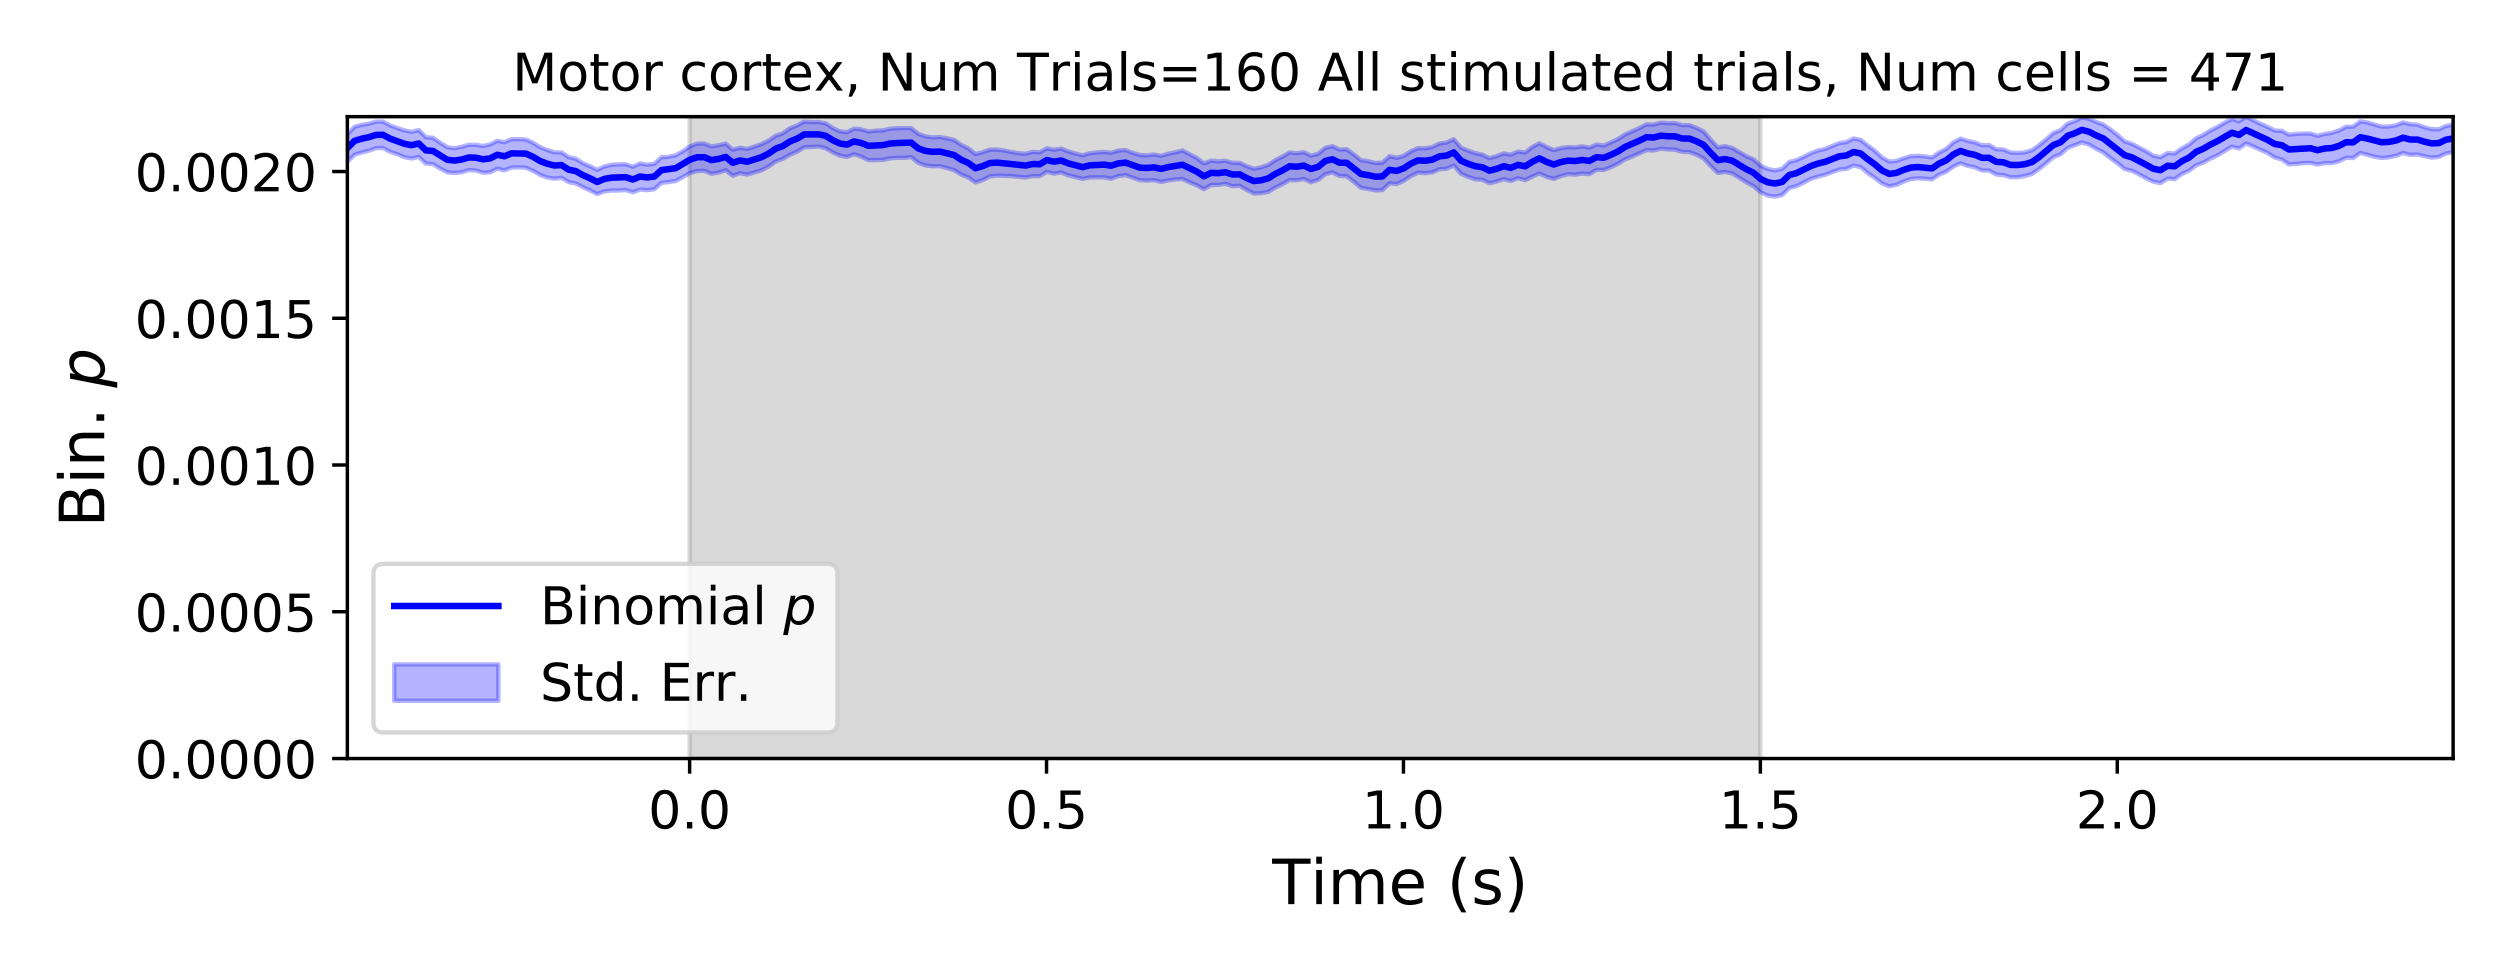 <?xml version="1.0" encoding="utf-8" standalone="no"?>
<!DOCTYPE svg PUBLIC "-//W3C//DTD SVG 1.1//EN"
  "http://www.w3.org/Graphics/SVG/1.1/DTD/svg11.dtd">
<!-- Created with matplotlib (https://matplotlib.org/) -->
<svg height="223.2pt" version="1.1" viewBox="0 0 576 223.2" width="576pt" xmlns="http://www.w3.org/2000/svg" xmlns:xlink="http://www.w3.org/1999/xlink">
 <defs>
  <style type="text/css">
*{stroke-linecap:butt;stroke-linejoin:round;}
  </style>
 </defs>
 <g id="figure_1">
  <g id="patch_1">
   <path d="M 0 223.2 
L 576 223.2 
L 576 0 
L 0 0 
z
" style="fill:#ffffff;"/>
  </g>
  <g id="axes_1">
   <g id="patch_2">
    <path d="M 80.03 174.76 
L 565.2 174.76 
L 565.2 26.88 
L 80.03 26.88 
z
" style="fill:#ffffff;"/>
   </g>
   <g id="PolyCollection_1">
    <defs>
     <path d="M 158.891 -48.44 
L 158.891 -196.32 
L 405.587 -196.32 
L 405.587 -48.44 
L 405.587 -48.44 
L 158.891 -48.44 
z
" id="m57cbd59589" style="stroke:#808080;stroke-opacity:0.3;"/>
    </defs>
    <g clip-path="url(#p4385301cd8)">
     <use style="fill:#808080;fill-opacity:0.3;stroke:#808080;stroke-opacity:0.3;" x="0" xlink:href="#m57cbd59589" y="223.2"/>
    </g>
   </g>
   <g id="PolyCollection_2">
    <defs>
     <path d="M 80.03 -192.254 
L 80.03 -185.898 
L 81.675 -187.529 
L 83.319 -188.054 
L 84.964 -188.478 
L 86.609 -189.054 
L 88.253 -189.092 
L 89.898 -188.228 
L 91.543 -187.668 
L 93.187 -186.985 
L 94.832 -186.685 
L 96.476 -187.052 
L 98.121 -185.515 
L 99.766 -185.386 
L 101.41 -184.37 
L 103.055 -183.502 
L 104.7 -183.345 
L 106.344 -183.502 
L 107.989 -184.008 
L 109.634 -183.914 
L 111.278 -183.414 
L 112.923 -183.497 
L 114.568 -184.328 
L 116.212 -183.947 
L 117.857 -184.592 
L 119.501 -184.643 
L 121.146 -184.557 
L 122.791 -183.852 
L 124.435 -182.902 
L 126.08 -182.309 
L 127.725 -182.034 
L 129.369 -182.235 
L 131.014 -181.237 
L 132.659 -180.936 
L 134.303 -180.083 
L 135.948 -179.341 
L 137.593 -178.469 
L 139.237 -179.112 
L 140.882 -179.301 
L 142.526 -179.302 
L 144.171 -179.411 
L 145.816 -178.891 
L 147.46 -179.524 
L 149.105 -179.375 
L 150.75 -179.588 
L 152.394 -181.05 
L 154.039 -181.26 
L 155.684 -181.502 
L 157.328 -182.399 
L 158.973 -183.333 
L 160.618 -183.822 
L 162.262 -183.834 
L 163.907 -183.154 
L 165.551 -183.433 
L 167.196 -183.97 
L 168.841 -182.682 
L 170.485 -183.3 
L 172.13 -182.965 
L 173.775 -183.452 
L 175.419 -183.96 
L 177.064 -184.818 
L 178.709 -185.98 
L 180.353 -186.605 
L 181.998 -187.54 
L 183.643 -188.235 
L 185.287 -189.258 
L 186.932 -189.333 
L 188.577 -189.426 
L 190.221 -189.064 
L 191.866 -188.085 
L 193.51 -187.346 
L 195.155 -187.018 
L 196.8 -187.66 
L 198.444 -187.096 
L 200.089 -186.309 
L 201.734 -186.325 
L 203.378 -186.358 
L 205.023 -186.714 
L 206.668 -186.841 
L 208.312 -186.832 
L 209.957 -186.996 
L 211.602 -185.646 
L 213.246 -185.07 
L 214.891 -184.894 
L 216.535 -184.922 
L 218.18 -184.469 
L 219.825 -184.013 
L 221.469 -182.966 
L 223.114 -182.299 
L 224.759 -181.161 
L 226.403 -181.712 
L 228.048 -182.55 
L 229.693 -182.725 
L 231.337 -182.696 
L 232.982 -182.624 
L 234.627 -182.46 
L 236.271 -182.304 
L 237.916 -182.618 
L 239.56 -182.604 
L 241.205 -183.609 
L 242.85 -183.197 
L 244.494 -183.451 
L 246.139 -182.803 
L 247.784 -182.417 
L 249.428 -181.981 
L 251.073 -182.32 
L 252.718 -182.333 
L 254.362 -182.35 
L 256.007 -182.02 
L 257.652 -182.609 
L 259.296 -182.853 
L 260.941 -182.274 
L 262.585 -181.686 
L 264.23 -181.59 
L 265.875 -181.69 
L 267.519 -181.279 
L 269.164 -181.629 
L 270.809 -181.863 
L 272.453 -181.963 
L 274.098 -181.198 
L 275.743 -180.518 
L 277.387 -179.623 
L 279.032 -180.568 
L 280.677 -180.588 
L 282.321 -180.868 
L 283.966 -180.292 
L 285.611 -180.402 
L 287.255 -179.433 
L 288.9 -178.618 
L 290.544 -178.689 
L 292.189 -178.988 
L 293.834 -179.985 
L 295.478 -180.768 
L 297.123 -181.714 
L 298.768 -181.672 
L 300.412 -181.971 
L 302.057 -181.216 
L 303.702 -181.754 
L 305.346 -183.069 
L 306.991 -183.484 
L 308.636 -182.659 
L 310.28 -182.579 
L 311.925 -181.328 
L 313.569 -179.926 
L 315.214 -179.662 
L 316.859 -179.331 
L 318.503 -179.39 
L 320.148 -180.932 
L 321.793 -180.796 
L 323.437 -181.558 
L 325.082 -182.648 
L 326.727 -183.412 
L 328.371 -183.303 
L 330.016 -183.494 
L 331.661 -184.219 
L 333.305 -184.333 
L 334.95 -185.063 
L 336.594 -183.189 
L 338.239 -182.433 
L 339.884 -181.902 
L 341.528 -181.778 
L 343.173 -180.989 
L 344.818 -181.369 
L 346.462 -181.944 
L 348.107 -181.5 
L 349.752 -182.151 
L 351.396 -181.695 
L 353.041 -182.512 
L 354.686 -183.238 
L 356.33 -182.455 
L 357.975 -181.983 
L 359.619 -182.624 
L 361.264 -183.067 
L 362.909 -182.95 
L 364.553 -183.21 
L 366.198 -183.088 
L 367.843 -184.068 
L 369.487 -184.034 
L 371.132 -184.662 
L 372.777 -185.464 
L 374.421 -186.483 
L 376.066 -187.134 
L 377.711 -187.875 
L 379.355 -188.62 
L 381 -188.544 
L 382.645 -188.928 
L 384.289 -188.777 
L 385.934 -188.716 
L 387.578 -188.212 
L 389.223 -188.153 
L 390.868 -187.565 
L 392.512 -186.7 
L 394.157 -184.937 
L 395.802 -183.347 
L 397.446 -183.588 
L 399.091 -183.257 
L 400.736 -182.234 
L 402.38 -181.201 
L 404.025 -180.299 
L 405.67 -178.886 
L 407.314 -178.127 
L 408.959 -177.892 
L 410.603 -178.257 
L 412.248 -179.868 
L 413.893 -180.306 
L 415.537 -181.111 
L 417.182 -181.988 
L 418.827 -182.488 
L 420.471 -182.917 
L 422.116 -183.535 
L 423.761 -184.145 
L 425.405 -184.295 
L 427.05 -185.042 
L 428.695 -184.697 
L 430.339 -183.333 
L 431.984 -182.197 
L 433.628 -180.916 
L 435.273 -180.274 
L 436.918 -180.603 
L 438.562 -181.366 
L 440.207 -181.951 
L 441.852 -182.124 
L 443.496 -182.022 
L 445.141 -181.886 
L 446.786 -182.982 
L 448.43 -183.647 
L 450.075 -184.849 
L 451.72 -185.578 
L 453.364 -184.975 
L 455.009 -184.655 
L 456.653 -183.92 
L 458.298 -183.916 
L 459.943 -182.98 
L 461.587 -182.859 
L 463.232 -182.342 
L 464.877 -182.368 
L 466.521 -182.647 
L 468.166 -183.115 
L 469.811 -184.288 
L 471.455 -185.597 
L 473.1 -187.006 
L 474.745 -187.645 
L 476.389 -189.128 
L 478.034 -189.744 
L 479.679 -190.39 
L 481.323 -189.88 
L 482.968 -188.906 
L 484.612 -188.101 
L 486.257 -186.743 
L 487.902 -185.572 
L 489.546 -184.242 
L 491.191 -183.863 
L 492.836 -183.036 
L 494.48 -182.125 
L 496.125 -181.329 
L 497.77 -181.011 
L 499.414 -182.058 
L 501.059 -181.926 
L 502.704 -183.118 
L 504.348 -183.879 
L 505.993 -185.103 
L 507.637 -185.743 
L 509.282 -186.661 
L 510.927 -187.426 
L 512.571 -188.401 
L 514.216 -189.43 
L 515.861 -188.982 
L 517.505 -190.16 
L 519.15 -189.452 
L 520.795 -188.691 
L 522.439 -187.966 
L 524.084 -186.924 
L 525.729 -186.445 
L 527.373 -185.326 
L 529.018 -185.422 
L 530.662 -185.621 
L 532.307 -185.656 
L 533.952 -185.293 
L 535.596 -185.629 
L 537.241 -185.621 
L 538.886 -186.03 
L 540.53 -186.855 
L 542.175 -186.787 
L 543.82 -187.949 
L 545.464 -187.521 
L 547.109 -187.086 
L 548.754 -186.793 
L 550.398 -186.953 
L 552.043 -187.31 
L 553.687 -187.948 
L 555.332 -187.508 
L 556.977 -187.609 
L 558.621 -187.212 
L 560.266 -186.886 
L 561.911 -187.047 
L 563.555 -187.847 
L 565.2 -188.117 
L 565.2 -194.486 
L 565.2 -194.486 
L 563.555 -194.182 
L 561.911 -193.421 
L 560.266 -193.438 
L 558.621 -193.866 
L 556.977 -194.473 
L 555.332 -194.574 
L 553.687 -194.997 
L 552.043 -194.342 
L 550.398 -194.053 
L 548.754 -194.033 
L 547.109 -194.476 
L 545.464 -194.993 
L 543.82 -195.229 
L 542.175 -194.022 
L 540.53 -193.989 
L 538.886 -193.127 
L 537.241 -192.585 
L 535.596 -192.344 
L 533.952 -191.908 
L 532.307 -192.443 
L 530.662 -192.424 
L 529.018 -192.353 
L 527.373 -192.18 
L 525.729 -193.053 
L 524.084 -193.131 
L 522.439 -193.973 
L 520.795 -194.683 
L 519.15 -195.484 
L 517.505 -196.32 
L 515.861 -195.254 
L 514.216 -195.793 
L 512.571 -194.92 
L 510.927 -193.956 
L 509.282 -193.125 
L 507.637 -192.105 
L 505.993 -191.326 
L 504.348 -189.895 
L 502.704 -189.005 
L 501.059 -187.845 
L 499.414 -187.947 
L 497.77 -186.966 
L 496.125 -187.311 
L 494.48 -188.347 
L 492.836 -189.213 
L 491.191 -190.054 
L 489.546 -190.608 
L 487.902 -192.096 
L 486.257 -193.365 
L 484.612 -194.502 
L 482.968 -195.097 
L 481.323 -195.81 
L 479.679 -196.162 
L 478.034 -195.282 
L 476.389 -194.713 
L 474.745 -193.199 
L 473.1 -192.564 
L 471.455 -191.084 
L 469.811 -189.755 
L 468.166 -188.595 
L 466.521 -188.094 
L 464.877 -187.978 
L 463.232 -188.058 
L 461.587 -188.744 
L 459.943 -188.82 
L 458.298 -189.768 
L 456.653 -189.746 
L 455.009 -190.393 
L 453.364 -190.736 
L 451.72 -191.264 
L 450.075 -190.396 
L 448.43 -188.888 
L 446.786 -188.082 
L 445.141 -186.917 
L 443.496 -187.175 
L 441.852 -187.306 
L 440.207 -187.21 
L 438.562 -186.718 
L 436.918 -186.118 
L 435.273 -185.998 
L 433.628 -186.9 
L 431.984 -188.454 
L 430.339 -189.669 
L 428.695 -190.979 
L 427.05 -191.298 
L 425.405 -190.465 
L 423.761 -190.221 
L 422.116 -189.557 
L 420.471 -188.864 
L 418.827 -188.522 
L 417.182 -187.874 
L 415.537 -187.045 
L 413.893 -186.289 
L 412.248 -185.883 
L 410.603 -184.301 
L 408.959 -183.947 
L 407.314 -184.251 
L 405.67 -185 
L 404.025 -186.476 
L 402.38 -187.189 
L 400.736 -188.166 
L 399.091 -189.117 
L 397.446 -189.521 
L 395.802 -189.26 
L 394.157 -191.008 
L 392.512 -192.924 
L 390.868 -193.728 
L 389.223 -194.378 
L 387.578 -194.373 
L 385.934 -194.856 
L 384.289 -194.831 
L 382.645 -194.949 
L 381 -194.49 
L 379.355 -194.557 
L 377.711 -193.688 
L 376.066 -192.957 
L 374.421 -192.226 
L 372.777 -191.145 
L 371.132 -190.368 
L 369.487 -189.667 
L 367.843 -189.921 
L 366.198 -189.178 
L 364.553 -189.487 
L 362.909 -189.244 
L 361.264 -189.289 
L 359.619 -189.104 
L 357.975 -188.596 
L 356.33 -189.327 
L 354.686 -190.195 
L 353.041 -189.342 
L 351.396 -188.059 
L 349.752 -188.285 
L 348.107 -187.553 
L 346.462 -187.864 
L 344.818 -187.218 
L 343.173 -186.772 
L 341.528 -187.562 
L 339.884 -187.923 
L 338.239 -188.487 
L 336.594 -189.202 
L 334.95 -191.116 
L 333.305 -190.373 
L 331.661 -190.129 
L 330.016 -189.328 
L 328.371 -189.034 
L 326.727 -189.069 
L 325.082 -188.361 
L 323.437 -187.298 
L 321.793 -186.858 
L 320.148 -187.206 
L 318.503 -185.716 
L 316.859 -185.649 
L 315.214 -186.054 
L 313.569 -186.292 
L 311.925 -187.6 
L 310.28 -188.808 
L 308.636 -188.745 
L 306.991 -189.518 
L 305.346 -189.143 
L 303.702 -187.767 
L 302.057 -187.335 
L 300.412 -188.123 
L 298.768 -187.902 
L 297.123 -188.076 
L 295.478 -187.119 
L 293.834 -186.287 
L 292.189 -185.202 
L 290.544 -184.64 
L 288.9 -184.333 
L 287.255 -184.901 
L 285.611 -185.672 
L 283.966 -185.693 
L 282.321 -186.158 
L 280.677 -186.007 
L 279.032 -186.188 
L 277.387 -185.536 
L 275.743 -186.795 
L 274.098 -187.658 
L 272.453 -188.527 
L 270.809 -188.106 
L 269.164 -187.784 
L 267.519 -187.29 
L 265.875 -187.597 
L 264.23 -187.41 
L 262.585 -187.493 
L 260.941 -188 
L 259.296 -188.623 
L 257.652 -188.508 
L 256.007 -188.003 
L 254.362 -188.193 
L 252.718 -188.066 
L 251.073 -187.882 
L 249.428 -187.414 
L 247.784 -187.839 
L 246.139 -188.314 
L 244.494 -188.976 
L 242.85 -188.692 
L 241.205 -189.016 
L 239.56 -188.119 
L 237.916 -188.194 
L 236.271 -187.791 
L 234.627 -187.903 
L 232.982 -188.188 
L 231.337 -188.53 
L 229.693 -188.733 
L 228.048 -188.729 
L 226.403 -188.131 
L 224.759 -187.713 
L 223.114 -188.998 
L 221.469 -189.82 
L 219.825 -190.945 
L 218.18 -191.315 
L 216.535 -191.633 
L 214.891 -191.554 
L 213.246 -191.772 
L 211.602 -192.345 
L 209.957 -193.669 
L 208.312 -193.689 
L 206.668 -193.662 
L 205.023 -193.538 
L 203.378 -193.158 
L 201.734 -193.101 
L 200.089 -192.902 
L 198.444 -193.389 
L 196.8 -193.562 
L 195.155 -192.749 
L 193.51 -192.924 
L 191.866 -193.711 
L 190.221 -194.778 
L 188.577 -195.079 
L 186.932 -195.065 
L 185.287 -195.194 
L 183.643 -194.278 
L 181.998 -193.664 
L 180.353 -192.481 
L 178.709 -191.904 
L 177.064 -190.786 
L 175.419 -189.993 
L 173.775 -189.406 
L 172.13 -188.888 
L 170.485 -189.164 
L 168.841 -188.705 
L 167.196 -190.109 
L 165.551 -189.731 
L 163.907 -189.471 
L 162.262 -190.137 
L 160.618 -190.113 
L 158.973 -189.489 
L 157.328 -188.342 
L 155.684 -187.408 
L 154.039 -187.094 
L 152.394 -186.963 
L 150.75 -185.445 
L 149.105 -185.264 
L 147.46 -185.545 
L 145.816 -184.797 
L 144.171 -185.353 
L 142.526 -185.336 
L 140.882 -185.23 
L 139.237 -184.845 
L 137.593 -184.07 
L 135.948 -184.903 
L 134.303 -185.597 
L 132.659 -186.628 
L 131.014 -186.991 
L 129.369 -188.093 
L 127.725 -188.096 
L 126.08 -188.647 
L 124.435 -189.292 
L 122.791 -190.317 
L 121.146 -191.065 
L 119.501 -191.141 
L 117.857 -191.137 
L 116.212 -190.436 
L 114.568 -190.756 
L 112.923 -189.917 
L 111.278 -189.569 
L 109.634 -189.842 
L 107.989 -189.819 
L 106.344 -189.374 
L 104.7 -189.065 
L 103.055 -189.267 
L 101.41 -190.337 
L 99.766 -191.456 
L 98.121 -191.579 
L 96.476 -193.236 
L 94.832 -192.813 
L 93.187 -193.16 
L 91.543 -193.697 
L 89.898 -194.285 
L 88.253 -195.18 
L 86.609 -195.165 
L 84.964 -194.7 
L 83.319 -194.424 
L 81.675 -193.961 
L 80.03 -192.254 
z
" id="m6248f6a291" style="stroke:#0000ff;stroke-opacity:0.3;"/>
    </defs>
    <g clip-path="url(#p4385301cd8)">
     <use style="fill:#0000ff;fill-opacity:0.3;stroke:#0000ff;stroke-opacity:0.3;" x="0" xlink:href="#m6248f6a291" y="223.2"/>
    </g>
   </g>
   <g id="matplotlib.axis_1">
    <g id="xtick_1">
     <g id="line2d_1">
      <defs>
       <path d="M 0 0 
L 0 3.5 
" id="m8031a471ab" style="stroke:#000000;stroke-width:0.8;"/>
      </defs>
      <g>
       <use style="stroke:#000000;stroke-width:0.8;" x="158.891" xlink:href="#m8031a471ab" y="174.76"/>
      </g>
     </g>
     <g id="text_1">
      <!-- 0.0 -->
      <defs>
       <path d="M 31.781 66.406 
Q 24.172 66.406 20.328 58.906 
Q 16.5 51.422 16.5 36.375 
Q 16.5 21.391 20.328 13.891 
Q 24.172 6.391 31.781 6.391 
Q 39.453 6.391 43.281 13.891 
Q 47.125 21.391 47.125 36.375 
Q 47.125 51.422 43.281 58.906 
Q 39.453 66.406 31.781 66.406 
z
M 31.781 74.219 
Q 44.047 74.219 50.516 64.516 
Q 56.984 54.828 56.984 36.375 
Q 56.984 17.969 50.516 8.266 
Q 44.047 -1.422 31.781 -1.422 
Q 19.531 -1.422 13.062 8.266 
Q 6.594 17.969 6.594 36.375 
Q 6.594 54.828 13.062 64.516 
Q 19.531 74.219 31.781 74.219 
z
" id="DejaVuSans-48"/>
       <path d="M 10.688 12.406 
L 21 12.406 
L 21 0 
L 10.688 0 
z
" id="DejaVuSans-46"/>
      </defs>
      <g transform="translate(149.349 190.878)scale(0.12 -0.12)">
       <use xlink:href="#DejaVuSans-48"/>
       <use x="63.623" xlink:href="#DejaVuSans-46"/>
       <use x="95.41" xlink:href="#DejaVuSans-48"/>
      </g>
     </g>
    </g>
    <g id="xtick_2">
     <g id="line2d_2">
      <g>
       <use style="stroke:#000000;stroke-width:0.8;" x="241.123" xlink:href="#m8031a471ab" y="174.76"/>
      </g>
     </g>
     <g id="text_2">
      <!-- 0.5 -->
      <defs>
       <path d="M 10.797 72.906 
L 49.516 72.906 
L 49.516 64.594 
L 19.828 64.594 
L 19.828 46.734 
Q 21.969 47.469 24.109 47.828 
Q 26.266 48.188 28.422 48.188 
Q 40.625 48.188 47.75 41.5 
Q 54.891 34.812 54.891 23.391 
Q 54.891 11.625 47.562 5.094 
Q 40.234 -1.422 26.906 -1.422 
Q 22.312 -1.422 17.547 -0.641 
Q 12.797 0.141 7.719 1.703 
L 7.719 11.625 
Q 12.109 9.234 16.797 8.062 
Q 21.484 6.891 26.703 6.891 
Q 35.156 6.891 40.078 11.328 
Q 45.016 15.766 45.016 23.391 
Q 45.016 31 40.078 35.438 
Q 35.156 39.891 26.703 39.891 
Q 22.75 39.891 18.812 39.016 
Q 14.891 38.141 10.797 36.281 
z
" id="DejaVuSans-53"/>
      </defs>
      <g transform="translate(231.581 190.878)scale(0.12 -0.12)">
       <use xlink:href="#DejaVuSans-48"/>
       <use x="63.623" xlink:href="#DejaVuSans-46"/>
       <use x="95.41" xlink:href="#DejaVuSans-53"/>
      </g>
     </g>
    </g>
    <g id="xtick_3">
     <g id="line2d_3">
      <g>
       <use style="stroke:#000000;stroke-width:0.8;" x="323.355" xlink:href="#m8031a471ab" y="174.76"/>
      </g>
     </g>
     <g id="text_3">
      <!-- 1.0 -->
      <defs>
       <path d="M 12.406 8.297 
L 28.516 8.297 
L 28.516 63.922 
L 10.984 60.406 
L 10.984 69.391 
L 28.422 72.906 
L 38.281 72.906 
L 38.281 8.297 
L 54.391 8.297 
L 54.391 0 
L 12.406 0 
z
" id="DejaVuSans-49"/>
      </defs>
      <g transform="translate(313.813 190.878)scale(0.12 -0.12)">
       <use xlink:href="#DejaVuSans-49"/>
       <use x="63.623" xlink:href="#DejaVuSans-46"/>
       <use x="95.41" xlink:href="#DejaVuSans-48"/>
      </g>
     </g>
    </g>
    <g id="xtick_4">
     <g id="line2d_4">
      <g>
       <use style="stroke:#000000;stroke-width:0.8;" x="405.587" xlink:href="#m8031a471ab" y="174.76"/>
      </g>
     </g>
     <g id="text_4">
      <!-- 1.5 -->
      <g transform="translate(396.045 190.878)scale(0.12 -0.12)">
       <use xlink:href="#DejaVuSans-49"/>
       <use x="63.623" xlink:href="#DejaVuSans-46"/>
       <use x="95.41" xlink:href="#DejaVuSans-53"/>
      </g>
     </g>
    </g>
    <g id="xtick_5">
     <g id="line2d_5">
      <g>
       <use style="stroke:#000000;stroke-width:0.8;" x="487.819" xlink:href="#m8031a471ab" y="174.76"/>
      </g>
     </g>
     <g id="text_5">
      <!-- 2.0 -->
      <defs>
       <path d="M 19.188 8.297 
L 53.609 8.297 
L 53.609 0 
L 7.328 0 
L 7.328 8.297 
Q 12.938 14.109 22.625 23.891 
Q 32.328 33.688 34.812 36.531 
Q 39.547 41.844 41.422 45.531 
Q 43.312 49.219 43.312 52.781 
Q 43.312 58.594 39.234 62.25 
Q 35.156 65.922 28.609 65.922 
Q 23.969 65.922 18.812 64.312 
Q 13.672 62.703 7.812 59.422 
L 7.812 69.391 
Q 13.766 71.781 18.938 73 
Q 24.125 74.219 28.422 74.219 
Q 39.75 74.219 46.484 68.547 
Q 53.219 62.891 53.219 53.422 
Q 53.219 48.922 51.531 44.891 
Q 49.859 40.875 45.406 35.406 
Q 44.188 33.984 37.641 27.219 
Q 31.109 20.453 19.188 8.297 
z
" id="DejaVuSans-50"/>
      </defs>
      <g transform="translate(478.278 190.878)scale(0.12 -0.12)">
       <use xlink:href="#DejaVuSans-50"/>
       <use x="63.623" xlink:href="#DejaVuSans-46"/>
       <use x="95.41" xlink:href="#DejaVuSans-48"/>
      </g>
     </g>
    </g>
    <g id="text_6">
     <!-- Time (s) -->
     <defs>
      <path d="M -0.297 72.906 
L 61.375 72.906 
L 61.375 64.594 
L 35.5 64.594 
L 35.5 0 
L 25.594 0 
L 25.594 64.594 
L -0.297 64.594 
z
" id="DejaVuSans-84"/>
      <path d="M 9.422 54.688 
L 18.406 54.688 
L 18.406 0 
L 9.422 0 
z
M 9.422 75.984 
L 18.406 75.984 
L 18.406 64.594 
L 9.422 64.594 
z
" id="DejaVuSans-105"/>
      <path d="M 52 44.188 
Q 55.375 50.25 60.062 53.125 
Q 64.75 56 71.094 56 
Q 79.641 56 84.281 50.016 
Q 88.922 44.047 88.922 33.016 
L 88.922 0 
L 79.891 0 
L 79.891 32.719 
Q 79.891 40.578 77.094 44.375 
Q 74.312 48.188 68.609 48.188 
Q 61.625 48.188 57.562 43.547 
Q 53.516 38.922 53.516 30.906 
L 53.516 0 
L 44.484 0 
L 44.484 32.719 
Q 44.484 40.625 41.703 44.406 
Q 38.922 48.188 33.109 48.188 
Q 26.219 48.188 22.156 43.531 
Q 18.109 38.875 18.109 30.906 
L 18.109 0 
L 9.078 0 
L 9.078 54.688 
L 18.109 54.688 
L 18.109 46.188 
Q 21.188 51.219 25.484 53.609 
Q 29.781 56 35.688 56 
Q 41.656 56 45.828 52.969 
Q 50 49.953 52 44.188 
z
" id="DejaVuSans-109"/>
      <path d="M 56.203 29.594 
L 56.203 25.203 
L 14.891 25.203 
Q 15.484 15.922 20.484 11.062 
Q 25.484 6.203 34.422 6.203 
Q 39.594 6.203 44.453 7.469 
Q 49.312 8.734 54.109 11.281 
L 54.109 2.781 
Q 49.266 0.734 44.188 -0.344 
Q 39.109 -1.422 33.891 -1.422 
Q 20.797 -1.422 13.156 6.188 
Q 5.516 13.812 5.516 26.812 
Q 5.516 40.234 12.766 48.109 
Q 20.016 56 32.328 56 
Q 43.359 56 49.781 48.891 
Q 56.203 41.797 56.203 29.594 
z
M 47.219 32.234 
Q 47.125 39.594 43.094 43.984 
Q 39.062 48.391 32.422 48.391 
Q 24.906 48.391 20.391 44.141 
Q 15.875 39.891 15.188 32.172 
z
" id="DejaVuSans-101"/>
      <path id="DejaVuSans-32"/>
      <path d="M 31 75.875 
Q 24.469 64.656 21.281 53.656 
Q 18.109 42.672 18.109 31.391 
Q 18.109 20.125 21.312 9.062 
Q 24.516 -2 31 -13.188 
L 23.188 -13.188 
Q 15.875 -1.703 12.234 9.375 
Q 8.594 20.453 8.594 31.391 
Q 8.594 42.281 12.203 53.312 
Q 15.828 64.359 23.188 75.875 
z
" id="DejaVuSans-40"/>
      <path d="M 44.281 53.078 
L 44.281 44.578 
Q 40.484 46.531 36.375 47.5 
Q 32.281 48.484 27.875 48.484 
Q 21.188 48.484 17.844 46.438 
Q 14.5 44.391 14.5 40.281 
Q 14.5 37.156 16.891 35.375 
Q 19.281 33.594 26.516 31.984 
L 29.594 31.297 
Q 39.156 29.25 43.188 25.516 
Q 47.219 21.781 47.219 15.094 
Q 47.219 7.469 41.188 3.016 
Q 35.156 -1.422 24.609 -1.422 
Q 20.219 -1.422 15.453 -0.562 
Q 10.688 0.297 5.422 2 
L 5.422 11.281 
Q 10.406 8.688 15.234 7.391 
Q 20.062 6.109 24.812 6.109 
Q 31.156 6.109 34.562 8.281 
Q 37.984 10.453 37.984 14.406 
Q 37.984 18.062 35.516 20.016 
Q 33.062 21.969 24.703 23.781 
L 21.578 24.516 
Q 13.234 26.266 9.516 29.906 
Q 5.812 33.547 5.812 39.891 
Q 5.812 47.609 11.281 51.797 
Q 16.75 56 26.812 56 
Q 31.781 56 36.172 55.266 
Q 40.578 54.547 44.281 53.078 
z
" id="DejaVuSans-115"/>
      <path d="M 8.016 75.875 
L 15.828 75.875 
Q 23.141 64.359 26.781 53.312 
Q 30.422 42.281 30.422 31.391 
Q 30.422 20.453 26.781 9.375 
Q 23.141 -1.703 15.828 -13.188 
L 8.016 -13.188 
Q 14.5 -2 17.703 9.062 
Q 20.906 20.125 20.906 31.391 
Q 20.906 42.672 17.703 53.656 
Q 14.5 64.656 8.016 75.875 
z
" id="DejaVuSans-41"/>
     </defs>
     <g transform="translate(293.12 208.315)scale(0.144 -0.144)">
      <use xlink:href="#DejaVuSans-84"/>
      <use x="61.037" xlink:href="#DejaVuSans-105"/>
      <use x="88.82" xlink:href="#DejaVuSans-109"/>
      <use x="186.232" xlink:href="#DejaVuSans-101"/>
      <use x="247.756" xlink:href="#DejaVuSans-32"/>
      <use x="279.543" xlink:href="#DejaVuSans-40"/>
      <use x="318.557" xlink:href="#DejaVuSans-115"/>
      <use x="370.656" xlink:href="#DejaVuSans-41"/>
     </g>
    </g>
   </g>
   <g id="matplotlib.axis_2">
    <g id="ytick_1">
     <g id="line2d_6">
      <defs>
       <path d="M 0 0 
L -3.5 0 
" id="m8a70405648" style="stroke:#000000;stroke-width:0.8;"/>
      </defs>
      <g>
       <use style="stroke:#000000;stroke-width:0.8;" x="80.03" xlink:href="#m8a70405648" y="174.76"/>
      </g>
     </g>
     <g id="text_7">
      <!-- 0.0000 -->
      <g transform="translate(31.041 179.319)scale(0.12 -0.12)">
       <use xlink:href="#DejaVuSans-48"/>
       <use x="63.623" xlink:href="#DejaVuSans-46"/>
       <use x="95.41" xlink:href="#DejaVuSans-48"/>
       <use x="159.033" xlink:href="#DejaVuSans-48"/>
       <use x="222.656" xlink:href="#DejaVuSans-48"/>
       <use x="286.279" xlink:href="#DejaVuSans-48"/>
      </g>
     </g>
    </g>
    <g id="ytick_2">
     <g id="line2d_7">
      <g>
       <use style="stroke:#000000;stroke-width:0.8;" x="80.03" xlink:href="#m8a70405648" y="140.949"/>
      </g>
     </g>
     <g id="text_8">
      <!-- 0.0005 -->
      <g transform="translate(31.041 145.508)scale(0.12 -0.12)">
       <use xlink:href="#DejaVuSans-48"/>
       <use x="63.623" xlink:href="#DejaVuSans-46"/>
       <use x="95.41" xlink:href="#DejaVuSans-48"/>
       <use x="159.033" xlink:href="#DejaVuSans-48"/>
       <use x="222.656" xlink:href="#DejaVuSans-48"/>
       <use x="286.279" xlink:href="#DejaVuSans-53"/>
      </g>
     </g>
    </g>
    <g id="ytick_3">
     <g id="line2d_8">
      <g>
       <use style="stroke:#000000;stroke-width:0.8;" x="80.03" xlink:href="#m8a70405648" y="107.138"/>
      </g>
     </g>
     <g id="text_9">
      <!-- 0.0010 -->
      <g transform="translate(31.041 111.697)scale(0.12 -0.12)">
       <use xlink:href="#DejaVuSans-48"/>
       <use x="63.623" xlink:href="#DejaVuSans-46"/>
       <use x="95.41" xlink:href="#DejaVuSans-48"/>
       <use x="159.033" xlink:href="#DejaVuSans-48"/>
       <use x="222.656" xlink:href="#DejaVuSans-49"/>
       <use x="286.279" xlink:href="#DejaVuSans-48"/>
      </g>
     </g>
    </g>
    <g id="ytick_4">
     <g id="line2d_9">
      <g>
       <use style="stroke:#000000;stroke-width:0.8;" x="80.03" xlink:href="#m8a70405648" y="73.327"/>
      </g>
     </g>
     <g id="text_10">
      <!-- 0.0015 -->
      <g transform="translate(31.041 77.887)scale(0.12 -0.12)">
       <use xlink:href="#DejaVuSans-48"/>
       <use x="63.623" xlink:href="#DejaVuSans-46"/>
       <use x="95.41" xlink:href="#DejaVuSans-48"/>
       <use x="159.033" xlink:href="#DejaVuSans-48"/>
       <use x="222.656" xlink:href="#DejaVuSans-49"/>
       <use x="286.279" xlink:href="#DejaVuSans-53"/>
      </g>
     </g>
    </g>
    <g id="ytick_5">
     <g id="line2d_10">
      <g>
       <use style="stroke:#000000;stroke-width:0.8;" x="80.03" xlink:href="#m8a70405648" y="39.517"/>
      </g>
     </g>
     <g id="text_11">
      <!-- 0.0020 -->
      <g transform="translate(31.041 44.076)scale(0.12 -0.12)">
       <use xlink:href="#DejaVuSans-48"/>
       <use x="63.623" xlink:href="#DejaVuSans-46"/>
       <use x="95.41" xlink:href="#DejaVuSans-48"/>
       <use x="159.033" xlink:href="#DejaVuSans-48"/>
       <use x="222.656" xlink:href="#DejaVuSans-50"/>
       <use x="286.279" xlink:href="#DejaVuSans-48"/>
      </g>
     </g>
    </g>
    <g id="text_12">
     <!-- Bin. $p$ -->
     <defs>
      <path d="M 19.672 34.812 
L 19.672 8.109 
L 35.5 8.109 
Q 43.453 8.109 47.281 11.406 
Q 51.125 14.703 51.125 21.484 
Q 51.125 28.328 47.281 31.562 
Q 43.453 34.812 35.5 34.812 
z
M 19.672 64.797 
L 19.672 42.828 
L 34.281 42.828 
Q 41.5 42.828 45.031 45.531 
Q 48.578 48.25 48.578 53.812 
Q 48.578 59.328 45.031 62.062 
Q 41.5 64.797 34.281 64.797 
z
M 9.812 72.906 
L 35.016 72.906 
Q 46.297 72.906 52.391 68.219 
Q 58.5 63.531 58.5 54.891 
Q 58.5 48.188 55.375 44.234 
Q 52.25 40.281 46.188 39.312 
Q 53.469 37.75 57.5 32.781 
Q 61.531 27.828 61.531 20.406 
Q 61.531 10.641 54.891 5.312 
Q 48.25 0 35.984 0 
L 9.812 0 
z
" id="DejaVuSans-66"/>
      <path d="M 54.891 33.016 
L 54.891 0 
L 45.906 0 
L 45.906 32.719 
Q 45.906 40.484 42.875 44.328 
Q 39.844 48.188 33.797 48.188 
Q 26.516 48.188 22.312 43.547 
Q 18.109 38.922 18.109 30.906 
L 18.109 0 
L 9.078 0 
L 9.078 54.688 
L 18.109 54.688 
L 18.109 46.188 
Q 21.344 51.125 25.703 53.562 
Q 30.078 56 35.797 56 
Q 45.219 56 50.047 50.172 
Q 54.891 44.344 54.891 33.016 
z
" id="DejaVuSans-110"/>
      <path d="M 49.609 33.688 
Q 49.609 40.875 46.484 44.672 
Q 43.359 48.484 37.5 48.484 
Q 33.5 48.484 29.859 46.438 
Q 26.219 44.391 23.391 40.484 
Q 20.609 36.625 18.938 31.156 
Q 17.281 25.688 17.281 20.312 
Q 17.281 13.484 20.406 9.797 
Q 23.531 6.109 29.297 6.109 
Q 33.547 6.109 37.188 8.109 
Q 40.828 10.109 43.406 13.922 
Q 46.188 17.922 47.891 23.344 
Q 49.609 28.766 49.609 33.688 
z
M 21.781 46.391 
Q 25.391 51.125 30.297 53.562 
Q 35.203 56 41.219 56 
Q 49.609 56 54.25 50.5 
Q 58.891 45.016 58.891 35.109 
Q 58.891 27 56 19.656 
Q 53.125 12.312 47.703 6.5 
Q 44.094 2.641 39.547 0.609 
Q 35.016 -1.422 29.984 -1.422 
Q 24.172 -1.422 20.219 1 
Q 16.266 3.422 14.312 8.203 
L 8.688 -20.797 
L -0.297 -20.797 
L 14.406 54.688 
L 23.391 54.688 
z
" id="DejaVuSans-Oblique-112"/>
     </defs>
     <g transform="translate(24.017 121.484)rotate(-90)scale(0.144 -0.144)">
      <use transform="translate(0 0.016)" xlink:href="#DejaVuSans-66"/>
      <use transform="translate(68.604 0.016)" xlink:href="#DejaVuSans-105"/>
      <use transform="translate(96.387 0.016)" xlink:href="#DejaVuSans-110"/>
      <use transform="translate(159.766 0.016)" xlink:href="#DejaVuSans-46"/>
      <use transform="translate(191.553 0.016)" xlink:href="#DejaVuSans-32"/>
      <use transform="translate(223.34 0.016)" xlink:href="#DejaVuSans-Oblique-112"/>
     </g>
    </g>
   </g>
   <g id="line2d_11">
    <path clip-path="url(#p4385301cd8)" d="M 80.03 34.124 
L 81.675 32.455 
L 83.319 31.961 
L 84.964 31.611 
L 86.609 31.091 
L 88.253 31.064 
L 89.898 31.943 
L 93.187 33.128 
L 94.832 33.451 
L 96.476 33.056 
L 98.121 34.653 
L 99.766 34.779 
L 103.055 36.816 
L 104.7 36.995 
L 106.344 36.762 
L 107.989 36.286 
L 109.634 36.322 
L 111.278 36.708 
L 112.923 36.493 
L 114.568 35.658 
L 116.212 36.008 
L 117.857 35.335 
L 121.146 35.389 
L 122.791 36.116 
L 124.435 37.103 
L 126.08 37.722 
L 127.725 38.135 
L 129.369 38.036 
L 131.014 39.086 
L 132.659 39.418 
L 134.303 40.36 
L 135.948 41.078 
L 137.593 41.93 
L 139.237 41.222 
L 140.882 40.934 
L 144.171 40.818 
L 145.816 41.356 
L 147.46 40.665 
L 149.105 40.881 
L 150.75 40.683 
L 152.394 39.194 
L 155.684 38.745 
L 158.973 36.789 
L 160.618 36.232 
L 162.262 36.215 
L 163.907 36.888 
L 165.551 36.618 
L 167.196 36.161 
L 168.841 37.507 
L 170.485 36.968 
L 172.13 37.273 
L 175.419 36.223 
L 177.064 35.398 
L 178.709 34.258 
L 180.353 33.657 
L 181.998 32.598 
L 183.643 31.943 
L 185.287 30.974 
L 188.577 30.947 
L 190.221 31.279 
L 191.866 32.302 
L 193.51 33.065 
L 195.155 33.316 
L 196.8 32.589 
L 198.444 32.957 
L 200.089 33.594 
L 203.378 33.442 
L 205.023 33.074 
L 206.668 32.948 
L 209.957 32.868 
L 211.602 34.205 
L 213.246 34.779 
L 214.891 34.976 
L 216.535 34.922 
L 219.825 35.721 
L 221.469 36.807 
L 223.114 37.552 
L 224.759 38.763 
L 226.403 38.278 
L 228.048 37.56 
L 229.693 37.471 
L 232.982 37.794 
L 236.271 38.153 
L 237.916 37.794 
L 239.56 37.839 
L 241.205 36.888 
L 242.85 37.255 
L 244.494 36.986 
L 246.139 37.641 
L 249.428 38.503 
L 251.073 38.099 
L 254.362 37.928 
L 256.007 38.189 
L 257.652 37.641 
L 259.296 37.462 
L 262.585 38.61 
L 264.23 38.7 
L 265.875 38.557 
L 267.519 38.915 
L 269.164 38.494 
L 272.453 37.955 
L 275.743 39.544 
L 277.387 40.62 
L 279.032 39.822 
L 280.677 39.902 
L 282.321 39.687 
L 283.966 40.208 
L 285.611 40.163 
L 287.255 41.033 
L 288.9 41.724 
L 290.544 41.536 
L 292.189 41.105 
L 293.834 40.064 
L 295.478 39.256 
L 297.123 38.305 
L 298.768 38.413 
L 300.412 38.153 
L 302.057 38.924 
L 303.702 38.44 
L 305.346 37.094 
L 306.991 36.699 
L 308.636 37.498 
L 310.28 37.507 
L 313.569 40.091 
L 315.214 40.342 
L 316.859 40.71 
L 318.503 40.647 
L 320.148 39.131 
L 321.793 39.373 
L 323.437 38.772 
L 325.082 37.695 
L 326.727 36.959 
L 328.371 37.031 
L 330.016 36.789 
L 331.661 36.026 
L 333.305 35.847 
L 334.95 35.111 
L 336.594 37.004 
L 338.239 37.74 
L 339.884 38.287 
L 341.528 38.53 
L 343.173 39.319 
L 344.818 38.906 
L 346.462 38.296 
L 348.107 38.673 
L 349.752 37.982 
L 351.396 38.323 
L 353.041 37.273 
L 354.686 36.484 
L 356.33 37.309 
L 357.975 37.91 
L 359.619 37.336 
L 361.264 37.022 
L 362.909 37.103 
L 364.553 36.852 
L 366.198 37.067 
L 367.843 36.206 
L 369.487 36.349 
L 371.132 35.685 
L 372.777 34.895 
L 374.421 33.846 
L 377.711 32.419 
L 379.355 31.611 
L 381 31.683 
L 382.645 31.261 
L 384.289 31.396 
L 385.934 31.414 
L 387.578 31.907 
L 389.223 31.934 
L 390.868 32.553 
L 392.512 33.388 
L 394.157 35.227 
L 395.802 36.896 
L 397.446 36.645 
L 399.091 37.013 
L 402.38 39.005 
L 404.025 39.813 
L 405.67 41.257 
L 407.314 42.011 
L 408.959 42.28 
L 410.603 41.921 
L 412.248 40.324 
L 413.893 39.902 
L 417.182 38.269 
L 418.827 37.695 
L 420.471 37.309 
L 423.761 36.017 
L 425.405 35.82 
L 427.05 35.03 
L 428.695 35.362 
L 430.339 36.699 
L 431.984 37.875 
L 433.628 39.292 
L 435.273 40.064 
L 436.918 39.84 
L 438.562 39.158 
L 440.207 38.619 
L 441.852 38.485 
L 445.141 38.799 
L 446.786 37.668 
L 448.43 36.932 
L 450.075 35.577 
L 451.72 34.779 
L 453.364 35.344 
L 455.009 35.676 
L 456.653 36.367 
L 458.298 36.358 
L 459.943 37.3 
L 461.587 37.399 
L 463.232 38 
L 464.877 38.027 
L 466.521 37.83 
L 468.166 37.345 
L 469.811 36.179 
L 473.1 33.415 
L 474.745 32.778 
L 476.389 31.279 
L 478.034 30.687 
L 479.679 29.924 
L 481.323 30.355 
L 482.968 31.199 
L 484.612 31.898 
L 489.546 35.775 
L 491.191 36.241 
L 494.48 37.964 
L 496.125 38.88 
L 497.77 39.212 
L 499.414 38.198 
L 501.059 38.314 
L 502.704 37.139 
L 504.348 36.313 
L 505.993 34.985 
L 507.637 34.276 
L 509.282 33.307 
L 510.927 32.509 
L 514.216 30.588 
L 515.861 31.082 
L 517.505 29.96 
L 522.439 32.23 
L 524.084 33.173 
L 525.729 33.451 
L 527.373 34.447 
L 532.307 34.151 
L 533.952 34.599 
L 535.596 34.214 
L 537.241 34.097 
L 538.886 33.621 
L 540.53 32.778 
L 542.175 32.796 
L 543.82 31.611 
L 545.464 31.943 
L 548.754 32.787 
L 550.398 32.697 
L 552.043 32.374 
L 553.687 31.728 
L 555.332 32.159 
L 556.977 32.159 
L 558.621 32.661 
L 560.266 33.038 
L 561.911 32.966 
L 563.555 32.186 
L 565.2 31.898 
L 565.2 31.898 
" style="fill:none;stroke:#0000ff;stroke-linecap:square;stroke-width:1.5;"/>
   </g>
   <g id="patch_3">
    <path d="M 80.03 174.76 
L 80.03 26.88 
" style="fill:none;stroke:#000000;stroke-linecap:square;stroke-linejoin:miter;stroke-width:0.8;"/>
   </g>
   <g id="patch_4">
    <path d="M 565.2 174.76 
L 565.2 26.88 
" style="fill:none;stroke:#000000;stroke-linecap:square;stroke-linejoin:miter;stroke-width:0.8;"/>
   </g>
   <g id="patch_5">
    <path d="M 80.03 174.76 
L 565.2 174.76 
" style="fill:none;stroke:#000000;stroke-linecap:square;stroke-linejoin:miter;stroke-width:0.8;"/>
   </g>
   <g id="patch_6">
    <path d="M 80.03 26.88 
L 565.2 26.88 
" style="fill:none;stroke:#000000;stroke-linecap:square;stroke-linejoin:miter;stroke-width:0.8;"/>
   </g>
   <g id="text_13">
    <!-- Motor cortex, Num Trials=160 All stimulated trials, Num cells = 471 -->
    <defs>
     <path d="M 9.812 72.906 
L 24.516 72.906 
L 43.109 23.297 
L 61.812 72.906 
L 76.516 72.906 
L 76.516 0 
L 66.891 0 
L 66.891 64.016 
L 48.094 14.016 
L 38.188 14.016 
L 19.391 64.016 
L 19.391 0 
L 9.812 0 
z
" id="DejaVuSans-77"/>
     <path d="M 30.609 48.391 
Q 23.391 48.391 19.188 42.75 
Q 14.984 37.109 14.984 27.297 
Q 14.984 17.484 19.156 11.844 
Q 23.344 6.203 30.609 6.203 
Q 37.797 6.203 41.984 11.859 
Q 46.188 17.531 46.188 27.297 
Q 46.188 37.016 41.984 42.703 
Q 37.797 48.391 30.609 48.391 
z
M 30.609 56 
Q 42.328 56 49.016 48.375 
Q 55.719 40.766 55.719 27.297 
Q 55.719 13.875 49.016 6.219 
Q 42.328 -1.422 30.609 -1.422 
Q 18.844 -1.422 12.172 6.219 
Q 5.516 13.875 5.516 27.297 
Q 5.516 40.766 12.172 48.375 
Q 18.844 56 30.609 56 
z
" id="DejaVuSans-111"/>
     <path d="M 18.312 70.219 
L 18.312 54.688 
L 36.812 54.688 
L 36.812 47.703 
L 18.312 47.703 
L 18.312 18.016 
Q 18.312 11.328 20.141 9.422 
Q 21.969 7.516 27.594 7.516 
L 36.812 7.516 
L 36.812 0 
L 27.594 0 
Q 17.188 0 13.234 3.875 
Q 9.281 7.766 9.281 18.016 
L 9.281 47.703 
L 2.688 47.703 
L 2.688 54.688 
L 9.281 54.688 
L 9.281 70.219 
z
" id="DejaVuSans-116"/>
     <path d="M 41.109 46.297 
Q 39.594 47.172 37.812 47.578 
Q 36.031 48 33.891 48 
Q 26.266 48 22.188 43.047 
Q 18.109 38.094 18.109 28.812 
L 18.109 0 
L 9.078 0 
L 9.078 54.688 
L 18.109 54.688 
L 18.109 46.188 
Q 20.953 51.172 25.484 53.578 
Q 30.031 56 36.531 56 
Q 37.453 56 38.578 55.875 
Q 39.703 55.766 41.062 55.516 
z
" id="DejaVuSans-114"/>
     <path d="M 48.781 52.594 
L 48.781 44.188 
Q 44.969 46.297 41.141 47.344 
Q 37.312 48.391 33.406 48.391 
Q 24.656 48.391 19.812 42.844 
Q 14.984 37.312 14.984 27.297 
Q 14.984 17.281 19.812 11.734 
Q 24.656 6.203 33.406 6.203 
Q 37.312 6.203 41.141 7.25 
Q 44.969 8.297 48.781 10.406 
L 48.781 2.094 
Q 45.016 0.344 40.984 -0.531 
Q 36.969 -1.422 32.422 -1.422 
Q 20.062 -1.422 12.781 6.344 
Q 5.516 14.109 5.516 27.297 
Q 5.516 40.672 12.859 48.328 
Q 20.219 56 33.016 56 
Q 37.156 56 41.109 55.141 
Q 45.062 54.297 48.781 52.594 
z
" id="DejaVuSans-99"/>
     <path d="M 54.891 54.688 
L 35.109 28.078 
L 55.906 0 
L 45.312 0 
L 29.391 21.484 
L 13.484 0 
L 2.875 0 
L 24.125 28.609 
L 4.688 54.688 
L 15.281 54.688 
L 29.781 35.203 
L 44.281 54.688 
z
" id="DejaVuSans-120"/>
     <path d="M 11.719 12.406 
L 22.016 12.406 
L 22.016 4 
L 14.016 -11.625 
L 7.719 -11.625 
L 11.719 4 
z
" id="DejaVuSans-44"/>
     <path d="M 9.812 72.906 
L 23.094 72.906 
L 55.422 11.922 
L 55.422 72.906 
L 64.984 72.906 
L 64.984 0 
L 51.703 0 
L 19.391 60.984 
L 19.391 0 
L 9.812 0 
z
" id="DejaVuSans-78"/>
     <path d="M 8.5 21.578 
L 8.5 54.688 
L 17.484 54.688 
L 17.484 21.922 
Q 17.484 14.156 20.5 10.266 
Q 23.531 6.391 29.594 6.391 
Q 36.859 6.391 41.078 11.031 
Q 45.312 15.672 45.312 23.688 
L 45.312 54.688 
L 54.297 54.688 
L 54.297 0 
L 45.312 0 
L 45.312 8.406 
Q 42.047 3.422 37.719 1 
Q 33.406 -1.422 27.688 -1.422 
Q 18.266 -1.422 13.375 4.438 
Q 8.5 10.297 8.5 21.578 
z
M 31.109 56 
z
" id="DejaVuSans-117"/>
     <path d="M 34.281 27.484 
Q 23.391 27.484 19.188 25 
Q 14.984 22.516 14.984 16.5 
Q 14.984 11.719 18.141 8.906 
Q 21.297 6.109 26.703 6.109 
Q 34.188 6.109 38.703 11.406 
Q 43.219 16.703 43.219 25.484 
L 43.219 27.484 
z
M 52.203 31.203 
L 52.203 0 
L 43.219 0 
L 43.219 8.297 
Q 40.141 3.328 35.547 0.953 
Q 30.953 -1.422 24.312 -1.422 
Q 15.922 -1.422 10.953 3.297 
Q 6 8.016 6 15.922 
Q 6 25.141 12.172 29.828 
Q 18.359 34.516 30.609 34.516 
L 43.219 34.516 
L 43.219 35.406 
Q 43.219 41.609 39.141 45 
Q 35.062 48.391 27.688 48.391 
Q 23 48.391 18.547 47.266 
Q 14.109 46.141 10.016 43.891 
L 10.016 52.203 
Q 14.938 54.109 19.578 55.047 
Q 24.219 56 28.609 56 
Q 40.484 56 46.344 49.844 
Q 52.203 43.703 52.203 31.203 
z
" id="DejaVuSans-97"/>
     <path d="M 9.422 75.984 
L 18.406 75.984 
L 18.406 0 
L 9.422 0 
z
" id="DejaVuSans-108"/>
     <path d="M 10.594 45.406 
L 73.188 45.406 
L 73.188 37.203 
L 10.594 37.203 
z
M 10.594 25.484 
L 73.188 25.484 
L 73.188 17.188 
L 10.594 17.188 
z
" id="DejaVuSans-61"/>
     <path d="M 33.016 40.375 
Q 26.375 40.375 22.484 35.828 
Q 18.609 31.297 18.609 23.391 
Q 18.609 15.531 22.484 10.953 
Q 26.375 6.391 33.016 6.391 
Q 39.656 6.391 43.531 10.953 
Q 47.406 15.531 47.406 23.391 
Q 47.406 31.297 43.531 35.828 
Q 39.656 40.375 33.016 40.375 
z
M 52.594 71.297 
L 52.594 62.312 
Q 48.875 64.062 45.094 64.984 
Q 41.312 65.922 37.594 65.922 
Q 27.828 65.922 22.672 59.328 
Q 17.531 52.734 16.797 39.406 
Q 19.672 43.656 24.016 45.922 
Q 28.375 48.188 33.594 48.188 
Q 44.578 48.188 50.953 41.516 
Q 57.328 34.859 57.328 23.391 
Q 57.328 12.156 50.688 5.359 
Q 44.047 -1.422 33.016 -1.422 
Q 20.359 -1.422 13.672 8.266 
Q 6.984 17.969 6.984 36.375 
Q 6.984 53.656 15.188 63.938 
Q 23.391 74.219 37.203 74.219 
Q 40.922 74.219 44.703 73.484 
Q 48.484 72.75 52.594 71.297 
z
" id="DejaVuSans-54"/>
     <path d="M 34.188 63.188 
L 20.797 26.906 
L 47.609 26.906 
z
M 28.609 72.906 
L 39.797 72.906 
L 67.578 0 
L 57.328 0 
L 50.688 18.703 
L 17.828 18.703 
L 11.188 0 
L 0.781 0 
z
" id="DejaVuSans-65"/>
     <path d="M 45.406 46.391 
L 45.406 75.984 
L 54.391 75.984 
L 54.391 0 
L 45.406 0 
L 45.406 8.203 
Q 42.578 3.328 38.25 0.953 
Q 33.938 -1.422 27.875 -1.422 
Q 17.969 -1.422 11.734 6.484 
Q 5.516 14.406 5.516 27.297 
Q 5.516 40.188 11.734 48.094 
Q 17.969 56 27.875 56 
Q 33.938 56 38.25 53.625 
Q 42.578 51.266 45.406 46.391 
z
M 14.797 27.297 
Q 14.797 17.391 18.875 11.75 
Q 22.953 6.109 30.078 6.109 
Q 37.203 6.109 41.297 11.75 
Q 45.406 17.391 45.406 27.297 
Q 45.406 37.203 41.297 42.844 
Q 37.203 48.484 30.078 48.484 
Q 22.953 48.484 18.875 42.844 
Q 14.797 37.203 14.797 27.297 
z
" id="DejaVuSans-100"/>
     <path d="M 37.797 64.312 
L 12.891 25.391 
L 37.797 25.391 
z
M 35.203 72.906 
L 47.609 72.906 
L 47.609 25.391 
L 58.016 25.391 
L 58.016 17.188 
L 47.609 17.188 
L 47.609 0 
L 37.797 0 
L 37.797 17.188 
L 4.891 17.188 
L 4.891 26.703 
z
" id="DejaVuSans-52"/>
     <path d="M 8.203 72.906 
L 55.078 72.906 
L 55.078 68.703 
L 28.609 0 
L 18.312 0 
L 43.219 64.594 
L 8.203 64.594 
z
" id="DejaVuSans-55"/>
    </defs>
    <g transform="translate(118.045 20.88)scale(0.12 -0.12)">
     <use xlink:href="#DejaVuSans-77"/>
     <use x="86.279" xlink:href="#DejaVuSans-111"/>
     <use x="147.461" xlink:href="#DejaVuSans-116"/>
     <use x="186.67" xlink:href="#DejaVuSans-111"/>
     <use x="247.852" xlink:href="#DejaVuSans-114"/>
     <use x="288.965" xlink:href="#DejaVuSans-32"/>
     <use x="320.752" xlink:href="#DejaVuSans-99"/>
     <use x="375.732" xlink:href="#DejaVuSans-111"/>
     <use x="436.914" xlink:href="#DejaVuSans-114"/>
     <use x="478.027" xlink:href="#DejaVuSans-116"/>
     <use x="517.236" xlink:href="#DejaVuSans-101"/>
     <use x="578.744" xlink:href="#DejaVuSans-120"/>
     <use x="637.924" xlink:href="#DejaVuSans-44"/>
     <use x="669.711" xlink:href="#DejaVuSans-32"/>
     <use x="701.498" xlink:href="#DejaVuSans-78"/>
     <use x="776.303" xlink:href="#DejaVuSans-117"/>
     <use x="839.682" xlink:href="#DejaVuSans-109"/>
     <use x="937.094" xlink:href="#DejaVuSans-32"/>
     <use x="968.881" xlink:href="#DejaVuSans-84"/>
     <use x="1029.746" xlink:href="#DejaVuSans-114"/>
     <use x="1070.859" xlink:href="#DejaVuSans-105"/>
     <use x="1098.643" xlink:href="#DejaVuSans-97"/>
     <use x="1159.922" xlink:href="#DejaVuSans-108"/>
     <use x="1187.705" xlink:href="#DejaVuSans-115"/>
     <use x="1239.805" xlink:href="#DejaVuSans-61"/>
     <use x="1323.594" xlink:href="#DejaVuSans-49"/>
     <use x="1387.217" xlink:href="#DejaVuSans-54"/>
     <use x="1450.84" xlink:href="#DejaVuSans-48"/>
     <use x="1514.463" xlink:href="#DejaVuSans-32"/>
     <use x="1546.25" xlink:href="#DejaVuSans-65"/>
     <use x="1614.658" xlink:href="#DejaVuSans-108"/>
     <use x="1642.441" xlink:href="#DejaVuSans-108"/>
     <use x="1670.225" xlink:href="#DejaVuSans-32"/>
     <use x="1702.012" xlink:href="#DejaVuSans-115"/>
     <use x="1754.111" xlink:href="#DejaVuSans-116"/>
     <use x="1793.32" xlink:href="#DejaVuSans-105"/>
     <use x="1821.104" xlink:href="#DejaVuSans-109"/>
     <use x="1918.516" xlink:href="#DejaVuSans-117"/>
     <use x="1981.895" xlink:href="#DejaVuSans-108"/>
     <use x="2009.678" xlink:href="#DejaVuSans-97"/>
     <use x="2070.957" xlink:href="#DejaVuSans-116"/>
     <use x="2110.166" xlink:href="#DejaVuSans-101"/>
     <use x="2171.689" xlink:href="#DejaVuSans-100"/>
     <use x="2235.166" xlink:href="#DejaVuSans-32"/>
     <use x="2266.953" xlink:href="#DejaVuSans-116"/>
     <use x="2306.162" xlink:href="#DejaVuSans-114"/>
     <use x="2347.275" xlink:href="#DejaVuSans-105"/>
     <use x="2375.059" xlink:href="#DejaVuSans-97"/>
     <use x="2436.338" xlink:href="#DejaVuSans-108"/>
     <use x="2464.121" xlink:href="#DejaVuSans-115"/>
     <use x="2516.221" xlink:href="#DejaVuSans-44"/>
     <use x="2548.008" xlink:href="#DejaVuSans-32"/>
     <use x="2579.795" xlink:href="#DejaVuSans-78"/>
     <use x="2654.6" xlink:href="#DejaVuSans-117"/>
     <use x="2717.979" xlink:href="#DejaVuSans-109"/>
     <use x="2815.391" xlink:href="#DejaVuSans-32"/>
     <use x="2847.178" xlink:href="#DejaVuSans-99"/>
     <use x="2902.158" xlink:href="#DejaVuSans-101"/>
     <use x="2963.682" xlink:href="#DejaVuSans-108"/>
     <use x="2991.465" xlink:href="#DejaVuSans-108"/>
     <use x="3019.248" xlink:href="#DejaVuSans-115"/>
     <use x="3071.348" xlink:href="#DejaVuSans-32"/>
     <use x="3103.135" xlink:href="#DejaVuSans-61"/>
     <use x="3186.924" xlink:href="#DejaVuSans-32"/>
     <use x="3218.711" xlink:href="#DejaVuSans-52"/>
     <use x="3282.334" xlink:href="#DejaVuSans-55"/>
     <use x="3345.957" xlink:href="#DejaVuSans-49"/>
    </g>
   </g>
   <g id="legend_1">
    <g id="patch_7">
     <path d="M 88.43 168.76 
L 190.55 168.76 
Q 192.95 168.76 192.95 166.36 
L 192.95 132.306 
Q 192.95 129.906 190.55 129.906 
L 88.43 129.906 
Q 86.03 129.906 86.03 132.306 
L 86.03 166.36 
Q 86.03 168.76 88.43 168.76 
z
" style="fill:#ffffff;opacity:0.8;stroke:#cccccc;stroke-linejoin:miter;"/>
    </g>
    <g id="line2d_12">
     <path d="M 90.83 139.626 
L 114.83 139.626 
" style="fill:none;stroke:#0000ff;stroke-linecap:square;stroke-width:1.5;"/>
    </g>
    <g id="line2d_13"/>
    <g id="text_14">
     <!-- Binomial $p$ -->
     <g transform="translate(124.43 143.826)scale(0.12 -0.12)">
      <use transform="translate(0 0.016)" xlink:href="#DejaVuSans-66"/>
      <use transform="translate(68.604 0.016)" xlink:href="#DejaVuSans-105"/>
      <use transform="translate(96.387 0.016)" xlink:href="#DejaVuSans-110"/>
      <use transform="translate(159.766 0.016)" xlink:href="#DejaVuSans-111"/>
      <use transform="translate(220.947 0.016)" xlink:href="#DejaVuSans-109"/>
      <use transform="translate(318.359 0.016)" xlink:href="#DejaVuSans-105"/>
      <use transform="translate(346.143 0.016)" xlink:href="#DejaVuSans-97"/>
      <use transform="translate(407.422 0.016)" xlink:href="#DejaVuSans-108"/>
      <use transform="translate(435.205 0.016)" xlink:href="#DejaVuSans-32"/>
      <use transform="translate(466.992 0.016)" xlink:href="#DejaVuSans-Oblique-112"/>
     </g>
    </g>
    <g id="patch_8">
     <path d="M 90.83 161.464 
L 114.83 161.464 
L 114.83 153.064 
L 90.83 153.064 
z
" style="fill:#0000ff;opacity:0.3;stroke:#0000ff;stroke-linejoin:miter;"/>
    </g>
    <g id="text_15">
     <!-- Std. Err. -->
     <defs>
      <path d="M 53.516 70.516 
L 53.516 60.891 
Q 47.906 63.578 42.922 64.891 
Q 37.938 66.219 33.297 66.219 
Q 25.25 66.219 20.875 63.094 
Q 16.5 59.969 16.5 54.203 
Q 16.5 49.359 19.406 46.891 
Q 22.312 44.438 30.422 42.922 
L 36.375 41.703 
Q 47.406 39.594 52.656 34.297 
Q 57.906 29 57.906 20.125 
Q 57.906 9.516 50.797 4.047 
Q 43.703 -1.422 29.984 -1.422 
Q 24.812 -1.422 18.969 -0.25 
Q 13.141 0.922 6.891 3.219 
L 6.891 13.375 
Q 12.891 10.016 18.656 8.297 
Q 24.422 6.594 29.984 6.594 
Q 38.422 6.594 43.016 9.906 
Q 47.609 13.234 47.609 19.391 
Q 47.609 24.75 44.312 27.781 
Q 41.016 30.812 33.5 32.328 
L 27.484 33.5 
Q 16.453 35.688 11.516 40.375 
Q 6.594 45.062 6.594 53.422 
Q 6.594 63.094 13.406 68.656 
Q 20.219 74.219 32.172 74.219 
Q 37.312 74.219 42.625 73.281 
Q 47.953 72.359 53.516 70.516 
z
" id="DejaVuSans-83"/>
      <path d="M 9.812 72.906 
L 55.906 72.906 
L 55.906 64.594 
L 19.672 64.594 
L 19.672 43.016 
L 54.391 43.016 
L 54.391 34.719 
L 19.672 34.719 
L 19.672 8.297 
L 56.781 8.297 
L 56.781 0 
L 9.812 0 
z
" id="DejaVuSans-69"/>
     </defs>
     <g transform="translate(124.43 161.464)scale(0.12 -0.12)">
      <use xlink:href="#DejaVuSans-83"/>
      <use x="63.477" xlink:href="#DejaVuSans-116"/>
      <use x="102.686" xlink:href="#DejaVuSans-100"/>
      <use x="166.162" xlink:href="#DejaVuSans-46"/>
      <use x="197.949" xlink:href="#DejaVuSans-32"/>
      <use x="229.736" xlink:href="#DejaVuSans-69"/>
      <use x="292.92" xlink:href="#DejaVuSans-114"/>
      <use x="334.018" xlink:href="#DejaVuSans-114"/>
      <use x="374.99" xlink:href="#DejaVuSans-46"/>
     </g>
    </g>
   </g>
  </g>
 </g>
 <defs>
  <clipPath id="p4385301cd8">
   <rect height="147.88" width="485.17" x="80.03" y="26.88"/>
  </clipPath>
 </defs>
</svg>
